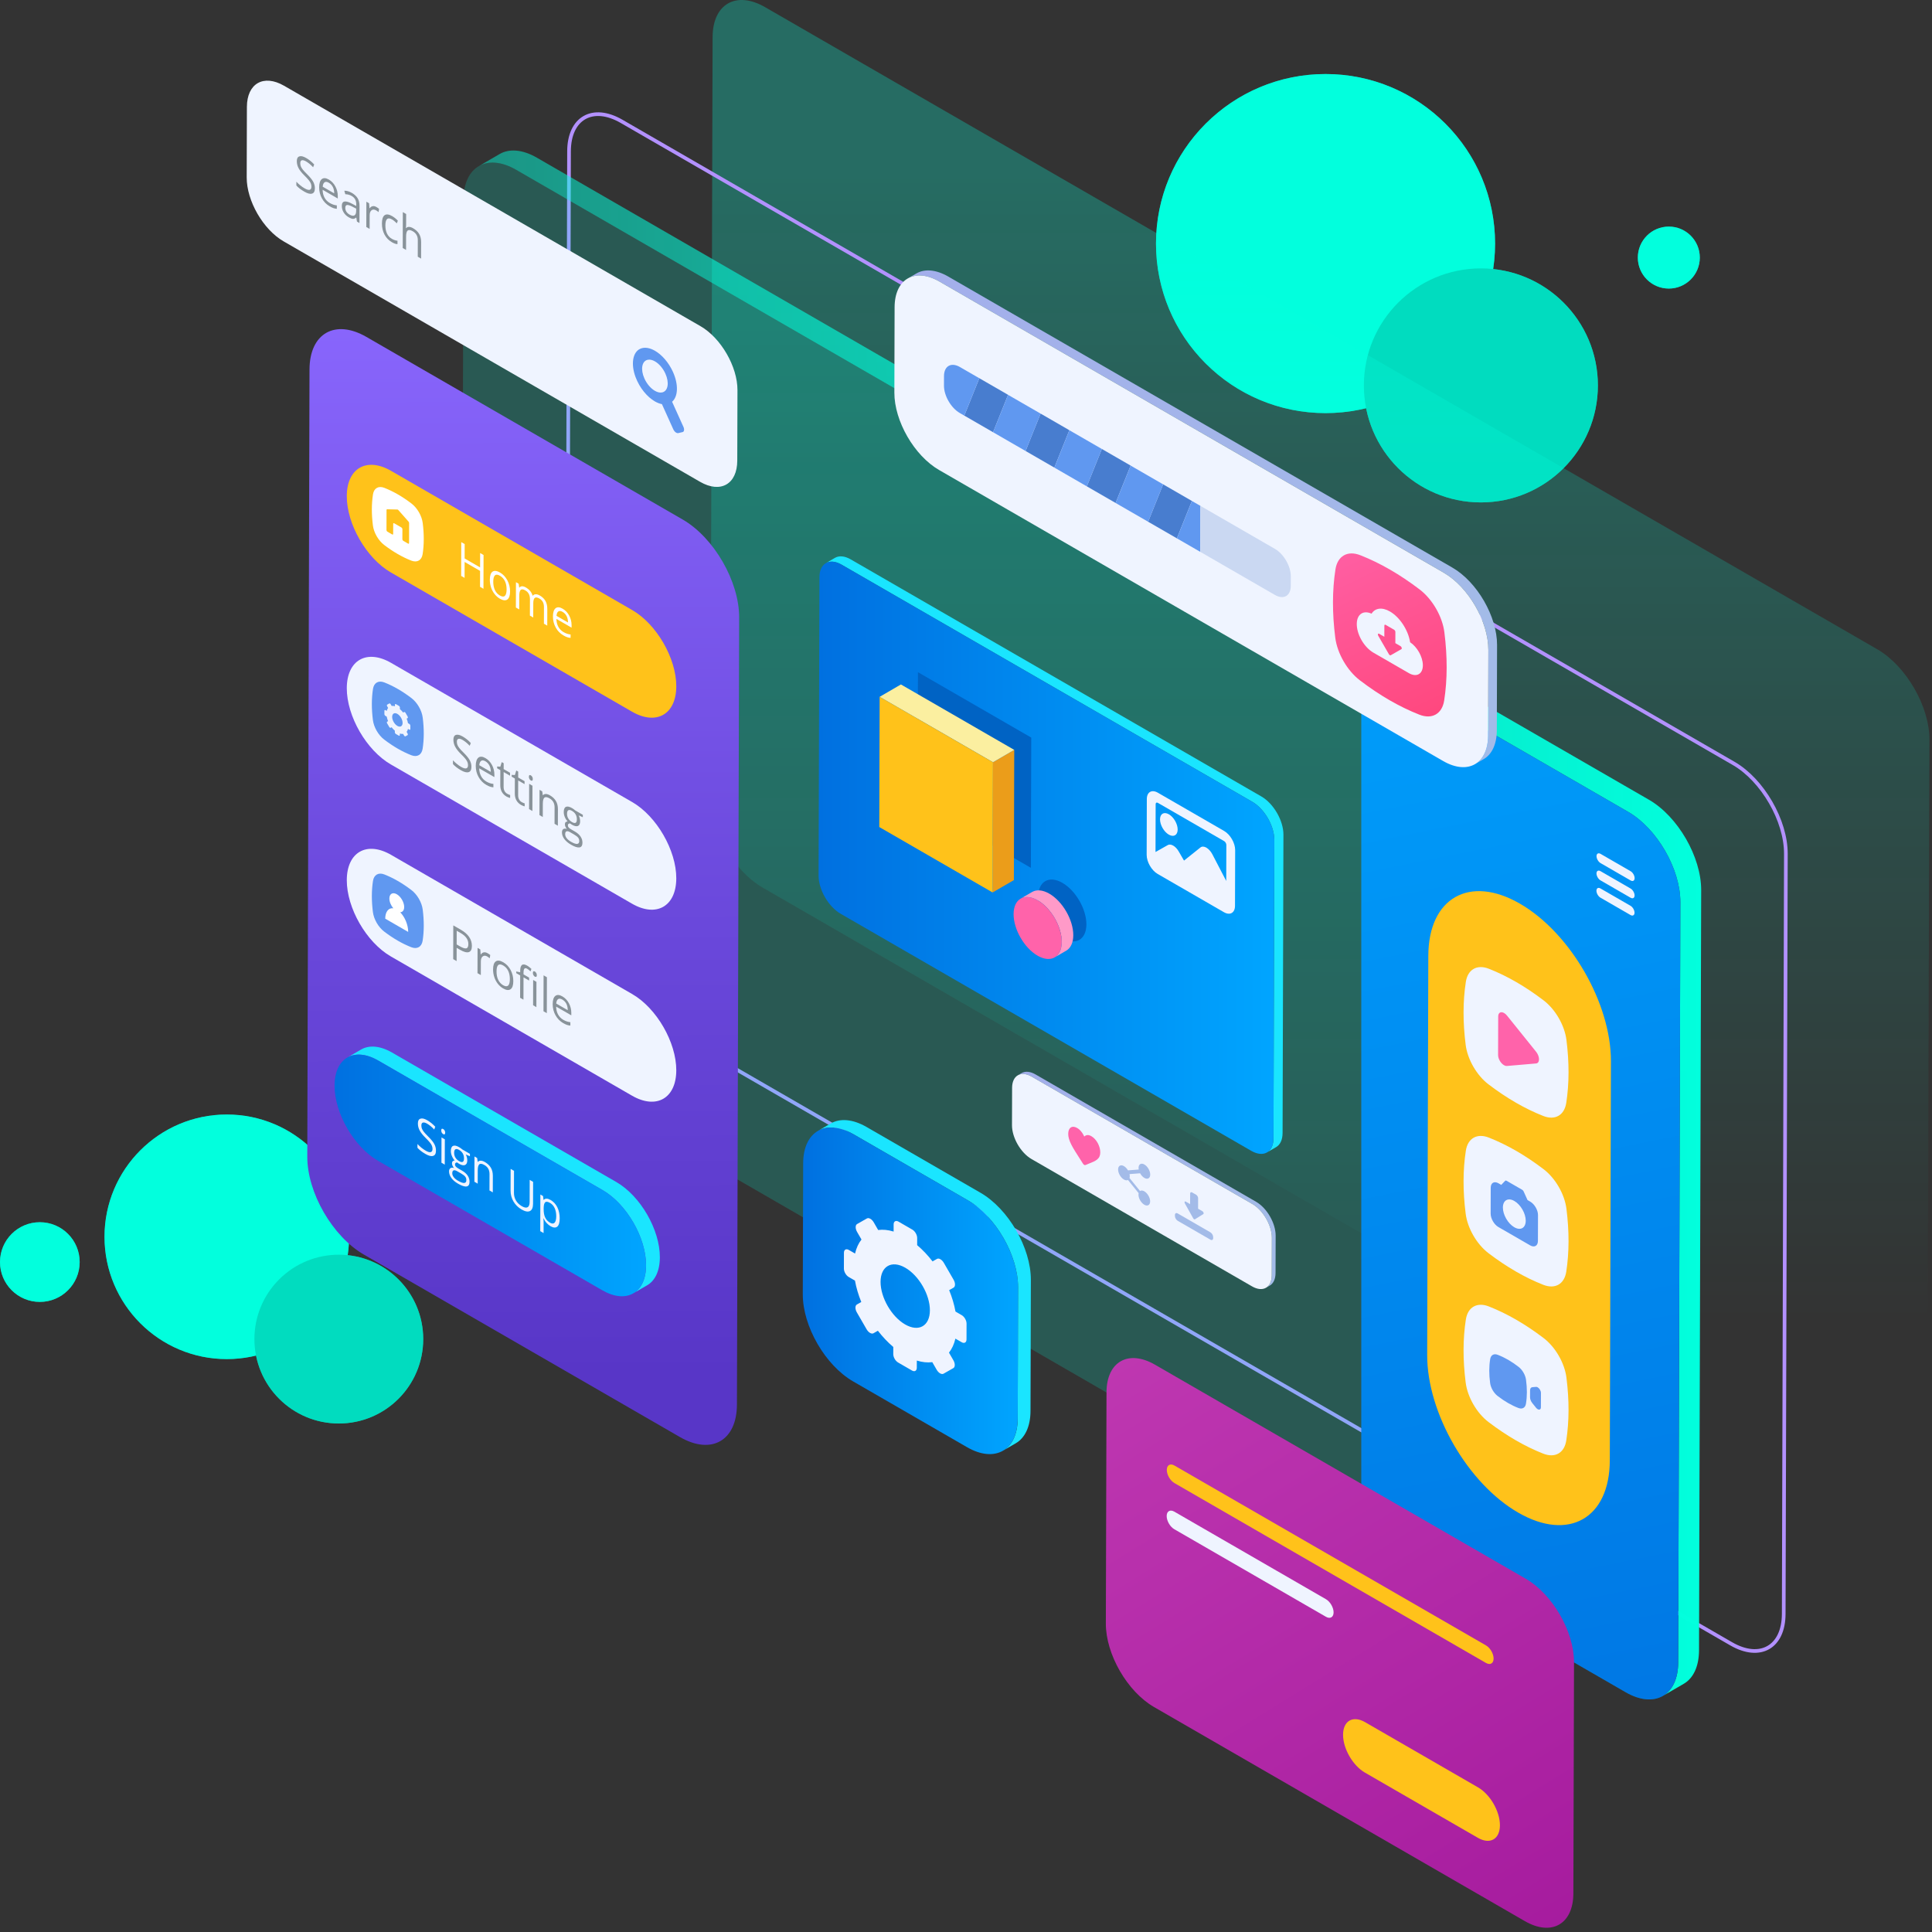 <svg width="292" height="292" viewBox="0 0 292 292" fill="none" xmlns="http://www.w3.org/2000/svg">
<rect x="0" y="0" width="292" height="292" fill="#333333" stroke="none"/>
<path d="M200.341 62.436C214.493 62.436 225.965 50.964 225.965 36.812C225.965 22.66 214.493 11.188 200.341 11.188C186.189 11.188 174.717 22.66 174.717 36.812C174.717 50.964 186.189 62.436 200.341 62.436Z" fill="#02FFDD"/>
<g opacity="0.55">
<path d="M218.456 54.932C228.462 44.926 228.462 28.702 218.456 18.695C208.449 8.688 192.225 8.688 182.218 18.695C172.211 28.702 172.211 44.926 182.218 54.932C192.225 64.939 208.449 64.939 218.456 54.932Z" fill="#02FFDD"/>
</g>
<path d="M223.819 75.933C233.586 75.933 241.503 68.016 241.503 58.249C241.503 48.483 233.586 40.565 223.819 40.565C214.052 40.565 206.135 48.483 206.135 58.249C206.135 68.016 214.052 75.933 223.819 75.933Z" fill="#02FFDD"/>
<g opacity="0.55">
<path d="M223.819 75.933C233.586 75.933 241.503 68.016 241.503 58.249C241.503 48.483 233.586 40.565 223.819 40.565C214.052 40.565 206.135 48.483 206.135 58.249C206.135 68.016 214.052 75.933 223.819 75.933Z" fill="#00BFA5"/>
</g>
<path d="M252.223 43.613C254.809 43.613 256.906 41.516 256.906 38.93C256.906 36.344 254.809 34.247 252.223 34.247C249.637 34.247 247.54 36.344 247.54 38.93C247.54 41.516 249.637 43.613 252.223 43.613Z" fill="#02FFDD"/>
<g opacity="0.55">
<path d="M252.223 43.613C254.809 43.613 256.906 41.516 256.906 38.93C256.906 36.344 254.809 34.247 252.223 34.247C249.637 34.247 247.54 36.344 247.54 38.93C247.54 41.516 249.637 43.613 252.223 43.613Z" fill="#02FFDD"/>
</g>
<path d="M34.277 205.411C44.484 205.411 52.759 197.137 52.759 186.929C52.759 176.722 44.484 168.447 34.277 168.447C24.07 168.447 15.795 176.722 15.795 186.929C15.795 197.137 24.07 205.411 34.277 205.411Z" fill="#02FFDD"/>
<g opacity="0.55">
<path d="M34.277 205.411C44.484 205.411 52.759 197.137 52.759 186.929C52.759 176.722 44.484 168.447 34.277 168.447C24.07 168.447 15.795 176.722 15.795 186.929C15.795 197.137 24.07 205.411 34.277 205.411Z" fill="#02FFDD"/>
</g>
<path d="M12.042 190.747C12.042 194.072 9.346 196.768 6.021 196.768C2.696 196.768 0 194.072 0 190.747C0 187.422 2.696 184.726 6.021 184.726C9.346 184.726 12.042 187.422 12.042 190.747Z" fill="#02FFDD"/>
<g opacity="0.55">
<path d="M12.042 190.747C12.042 194.072 9.346 196.768 6.021 196.768C2.696 196.768 0 194.072 0 190.747C0 187.422 2.696 184.726 6.021 184.726C9.346 184.726 12.042 187.422 12.042 190.747Z" fill="#02FFDD"/>
</g>
<path d="M51.211 215.145C58.255 215.145 63.966 209.435 63.966 202.39C63.966 195.346 58.255 189.635 51.211 189.635C44.167 189.635 38.456 195.346 38.456 202.39C38.456 209.435 44.167 215.145 51.211 215.145Z" fill="#02FFDD"/>
<g opacity="0.55">
<path d="M60.226 211.409C65.207 206.428 65.207 198.352 60.226 193.371C55.245 188.39 47.169 188.39 42.188 193.371C37.207 198.352 37.207 206.428 42.188 211.409C47.169 216.39 55.245 216.39 60.226 211.409Z" fill="#00BFA5"/>
</g>
<g opacity="0.28">
<path d="M283.723 98.127C288.094 100.651 291.627 106.771 291.613 111.793L291.287 226.668C291.273 231.691 287.716 233.711 283.345 231.187L115.265 134.146C110.894 131.622 107.361 125.509 107.375 120.486L107.701 5.611C107.715 0.588 111.272 -1.438 115.643 1.085L283.723 98.127Z" fill="url(#paint0_linear_101_76)"/>
</g>
<path d="M262.025 115.382C266.396 117.906 269.929 124.026 269.915 129.048L269.589 243.923C269.575 248.946 266.018 250.966 261.647 248.442L93.567 151.401C89.196 148.877 85.663 142.764 85.677 137.741L86.003 22.866C86.017 17.843 89.574 15.817 93.945 18.34L262.025 115.382Z" stroke="#B391FF" stroke-width="0.555" stroke-miterlimit="10"/>
<path d="M246.077 122.702C250.448 125.226 253.981 131.345 253.967 136.368L253.641 251.243C253.627 256.266 250.07 258.286 245.699 255.762L77.619 158.721C73.248 156.197 69.715 150.084 69.729 145.061L70.055 30.186C70.069 25.163 73.626 23.137 77.997 25.66L246.077 122.702Z" fill="#02FFDD" fill-opacity="0.19"/>
<path d="M249.223 120.874L81.143 23.833C78.943 22.563 76.95 22.445 75.511 23.282L72.366 25.11C73.805 24.273 75.799 24.391 77.998 25.661L246.078 122.702C250.449 125.226 253.982 131.345 253.968 136.368L253.642 251.243C253.635 253.737 252.755 255.49 251.335 256.315L254.481 254.487C255.9 253.662 256.78 251.909 256.788 249.415L257.114 134.54C257.127 129.517 253.594 123.397 249.223 120.874Z" fill="url(#paint1_linear_101_76)"/>
<path d="M103.167 78.511C107.909 81.249 111.731 87.879 111.716 93.327L111.379 212.295C111.364 217.743 107.516 219.936 102.774 217.199L54.991 189.612C50.249 186.874 46.426 180.253 46.442 174.804L46.779 55.836C46.795 50.388 50.642 48.186 55.384 50.923L103.167 78.511Z" fill="url(#paint2_linear_101_76)"/>
<path d="M95.559 92.209C99.241 94.335 102.225 99.503 102.213 103.733C102.201 107.972 99.198 109.683 95.516 107.558L59.068 86.515C55.386 84.389 52.402 79.221 52.414 74.982C52.426 70.751 55.429 69.04 59.111 71.166L95.559 92.209Z" fill="#FFC21A"/>
<path d="M95.559 121.228C99.241 123.354 102.225 128.522 102.213 132.753C102.201 136.992 99.198 138.703 95.516 136.578L59.068 115.535C55.386 113.409 52.402 108.241 52.414 104.002C52.426 99.772 55.429 98.06 59.111 100.186L95.559 121.228Z" fill="#EFF4FF"/>
<path d="M95.559 150.246C99.241 152.372 102.225 157.54 102.213 161.771C102.201 166.01 99.198 167.721 95.516 165.596L59.068 144.552C55.386 142.426 52.402 137.258 52.414 133.019C52.426 128.788 55.429 127.077 59.111 129.203L95.559 150.246Z" fill="#EFF4FF"/>
<path d="M93.16 178.656L59.261 159.085C57.43 158.028 55.77 157.929 54.573 158.625L52.486 159.838C53.684 159.142 55.343 159.24 57.174 160.297L91.072 179.868C94.711 181.969 97.656 187.064 97.644 191.246C97.638 193.322 96.905 194.783 95.722 195.47L97.809 194.257C98.992 193.57 99.725 192.109 99.731 190.033C99.743 185.851 96.799 180.757 93.16 178.656Z" fill="#1AE5FF"/>
<path d="M91.073 179.869C94.712 181.97 97.657 187.065 97.645 191.247C97.633 195.429 94.669 197.112 91.03 195.011L57.132 175.44C53.493 173.339 50.553 168.247 50.565 164.065C50.577 159.883 53.536 158.197 57.175 160.298L91.073 179.869Z" fill="url(#paint3_linear_101_76)"/>
<path d="M64.568 169.31C65.015 169.568 65.417 169.896 65.787 170.293L65.626 170.714C65.263 170.328 64.905 170.033 64.561 169.834C64.286 169.675 64.069 169.624 63.916 169.667C63.762 169.711 63.685 169.857 63.685 170.099C63.684 170.275 63.716 170.433 63.767 170.58C63.824 170.723 63.92 170.881 64.053 171.054C64.187 171.227 64.397 171.451 64.671 171.727C65.137 172.187 65.455 172.577 65.633 172.893C65.805 173.213 65.893 173.55 65.892 173.895C65.891 174.35 65.749 174.614 65.461 174.697C65.179 174.792 64.796 174.695 64.304 174.411C63.78 174.109 63.378 173.796 63.092 173.476L63.094 172.904C63.279 173.099 63.477 173.287 63.687 173.46C63.904 173.629 64.115 173.78 64.325 173.902C64.67 174.101 64.932 174.179 65.105 174.124C65.278 174.077 65.368 173.916 65.369 173.651C65.37 173.475 65.338 173.31 65.274 173.163C65.217 173.012 65.115 172.851 64.968 172.671C64.821 172.491 64.605 172.263 64.311 171.968C63.896 171.56 63.603 171.185 63.425 170.854C63.247 170.516 63.158 170.164 63.159 169.789C63.16 169.393 63.289 169.151 63.551 169.075C63.808 168.988 64.146 169.066 64.568 169.31Z" fill="#EFF4FF"/>
<path d="M66.718 175.732L66.728 171.909L67.233 172.2L67.222 176.023L66.718 175.732Z" fill="#EFF4FF"/>
<path d="M66.985 171.411C66.902 171.363 66.832 171.286 66.775 171.194C66.718 171.095 66.686 170.981 66.686 170.849C66.686 170.717 66.719 170.64 66.776 170.607C66.834 170.581 66.904 170.593 66.987 170.641C67.07 170.689 67.14 170.759 67.197 170.851C67.254 170.95 67.286 171.064 67.286 171.196C67.286 171.328 67.253 171.405 67.196 171.438C67.139 171.463 67.068 171.459 66.985 171.411Z" fill="#EFF4FF"/>
<path d="M71.025 174.39L71.024 174.757L70.404 174.487C70.461 174.601 70.512 174.733 70.556 174.891C70.6 175.049 70.625 175.21 70.625 175.379C70.624 175.753 70.508 175.98 70.284 176.079C70.066 176.174 69.76 176.114 69.37 175.889C69.268 175.83 69.179 175.764 69.089 175.697C68.872 175.696 68.769 175.806 68.768 176.004C68.768 176.107 68.799 176.206 68.876 176.294C68.952 176.39 69.08 176.493 69.265 176.6L69.852 176.939C70.21 177.145 70.49 177.396 70.681 177.675C70.872 177.962 70.967 178.274 70.966 178.604C70.965 179.03 70.817 179.268 70.523 179.318C70.229 179.368 69.794 179.228 69.226 178.9C68.792 178.649 68.46 178.37 68.224 178.042C67.988 177.722 67.868 177.388 67.869 177.051C67.87 176.816 67.934 176.655 68.069 176.564C68.197 176.462 68.383 176.459 68.613 176.525C68.53 176.433 68.46 176.326 68.403 176.198C68.346 176.077 68.314 175.948 68.314 175.824C68.314 175.685 68.347 175.578 68.417 175.516C68.481 175.45 68.584 175.406 68.718 175.388C68.552 175.211 68.412 174.991 68.304 174.73C68.196 174.477 68.139 174.216 68.14 173.967C68.141 173.549 68.251 173.289 68.475 173.19C68.693 173.088 68.999 173.155 69.402 173.387C69.574 173.487 69.734 173.601 69.874 173.726L71.025 174.39ZM69.086 177.011C68.856 176.878 68.677 176.841 68.549 176.892C68.421 176.943 68.357 177.09 68.356 177.324C68.355 177.529 68.432 177.735 68.585 177.926C68.738 178.125 68.955 178.301 69.236 178.463C69.664 178.71 69.977 178.817 70.182 178.789C70.38 178.757 70.483 178.625 70.484 178.375C70.485 178.162 70.434 177.993 70.319 177.846C70.211 177.703 70 177.537 69.694 177.36L69.086 177.011ZM69.385 175.486C69.877 175.77 70.126 175.635 70.128 175.092C70.13 174.512 69.881 174.082 69.383 173.795C69.147 173.659 68.961 173.625 68.833 173.698C68.705 173.771 68.64 173.954 68.64 174.24C68.639 174.511 68.709 174.75 68.836 174.963C68.97 175.18 69.149 175.35 69.385 175.486Z" fill="#EFF4FF"/>
<path d="M73.279 175.625C73.681 175.857 73.981 176.141 74.185 176.479C74.389 176.817 74.49 177.236 74.488 177.72L74.481 180.215L73.977 179.924L73.984 177.452C73.985 177.144 73.922 176.872 73.801 176.648C73.674 176.42 73.482 176.236 73.221 176.085C72.87 175.882 72.614 175.838 72.454 175.965C72.294 176.086 72.21 176.397 72.208 176.896L72.202 178.899L71.698 178.608L71.709 174.786L72.118 175.022L72.2 175.591L72.226 175.606C72.329 175.482 72.476 175.42 72.661 175.424C72.845 175.426 73.056 175.496 73.279 175.625Z" fill="#EFF4FF"/>
<path d="M80.574 178.625L80.565 181.927C80.563 182.507 80.409 182.88 80.101 183.034C79.794 183.187 79.372 183.113 78.842 182.807C78.306 182.497 77.891 182.089 77.598 181.582C77.312 181.086 77.166 180.539 77.168 179.952L77.177 176.665L77.688 176.96L77.679 180.291C77.678 180.717 77.779 181.098 77.983 181.444C78.187 181.79 78.48 182.076 78.876 182.305C79.253 182.522 79.54 182.571 79.739 182.458C79.944 182.349 80.047 182.077 80.048 181.652L80.057 178.328L80.574 178.625Z" fill="#EFF4FF"/>
<path d="M84.24 182.476C84.475 182.957 84.595 183.511 84.593 184.135C84.591 184.766 84.469 185.18 84.225 185.392C83.975 185.593 83.636 185.574 83.208 185.327C82.991 185.202 82.793 185.043 82.615 184.845C82.43 184.65 82.284 184.419 82.163 184.158L82.125 184.136C82.15 184.378 82.162 184.598 82.161 184.796L82.157 186.366L81.653 186.075L81.669 180.536L82.078 180.772L82.147 181.333L82.173 181.348C82.301 181.216 82.455 181.151 82.628 181.162C82.801 181.166 82.999 181.236 83.222 181.365C83.66 181.619 83.998 181.984 84.24 182.476ZM83.824 184.793C83.984 184.621 84.068 184.295 84.07 183.825C84.071 183.348 83.989 182.933 83.83 182.592C83.665 182.239 83.435 181.982 83.142 181.812C82.804 181.617 82.554 181.576 82.407 181.711C82.253 181.835 82.176 182.136 82.168 182.609V182.734C82.166 183.277 82.242 183.703 82.401 184.022C82.554 184.345 82.802 184.606 83.147 184.805C83.434 184.972 83.657 184.961 83.824 184.793Z" fill="#EFF4FF"/>
<path d="M60.138 74.725C60.819 75.118 61.5 75.574 62.18 76.092C63.062 76.762 63.753 77.958 63.89 79.053C64.103 80.742 64.099 82.31 63.877 83.748C63.734 84.681 63.039 85.077 62.156 84.729C61.475 84.461 60.794 84.13 60.112 83.737C59.431 83.344 58.75 82.888 58.069 82.37C57.187 81.7 56.496 80.503 56.359 79.409C56.146 77.72 56.15 76.152 56.372 74.714C56.515 73.781 57.21 73.385 58.093 73.733C58.775 74.001 59.456 74.332 60.138 74.725Z" fill="white"/>
<path d="M60.132 77.028C60.154 77.041 60.176 77.059 60.197 77.082L61.751 78.842C61.803 78.9 61.835 78.979 61.834 79.044L61.825 82.074C61.825 82.167 61.758 82.206 61.676 82.159L60.963 81.747C60.881 81.699 60.815 81.584 60.815 81.491L60.819 79.979C60.819 79.885 60.753 79.77 60.671 79.723L59.576 79.091C59.494 79.043 59.427 79.081 59.427 79.176L59.423 80.688C59.423 80.781 59.356 80.82 59.274 80.773L58.561 80.362C58.479 80.314 58.413 80.199 58.413 80.106L58.421 77.076C58.421 77.011 58.455 76.97 58.505 76.971L60.065 77.009C60.088 77.008 60.11 77.015 60.132 77.028Z" fill="#FFC21A"/>
<path d="M73.084 83.882L73.07 88.989L72.553 88.69L72.56 86.284L70.223 84.935L70.216 87.341L69.699 87.042L69.713 81.936L70.23 82.235L70.224 84.406L72.561 85.756L72.567 83.584L73.084 83.882Z" fill="white"/>
<path d="M76.68 87.708C76.954 88.219 77.093 88.784 77.091 89.393C77.089 90.017 76.947 90.42 76.672 90.613C76.403 90.803 76.019 90.758 75.54 90.481C75.24 90.308 74.978 90.076 74.749 89.782C74.52 89.488 74.341 89.157 74.215 88.783C74.095 88.412 74.032 88.023 74.033 87.627C74.035 87.003 74.17 86.589 74.439 86.399C74.715 86.213 75.092 86.254 75.571 86.531C76.037 86.8 76.407 87.19 76.68 87.708ZM76.309 90.058C76.476 89.897 76.566 89.574 76.568 89.09C76.569 88.598 76.481 88.18 76.316 87.835C76.144 87.479 75.889 87.207 75.557 87.015C75.225 86.823 74.976 86.804 74.809 86.958C74.642 87.112 74.552 87.427 74.55 87.926C74.549 88.41 74.637 88.836 74.802 89.189C74.974 89.545 75.222 89.814 75.554 90.005C75.887 90.196 76.136 90.215 76.309 90.058Z" fill="white"/>
<path d="M81.598 90.011C81.975 90.228 82.255 90.501 82.44 90.828C82.631 91.166 82.719 91.57 82.718 92.061L82.711 94.556L82.207 94.265L82.214 91.778C82.215 91.47 82.164 91.213 82.05 90.993C81.936 90.773 81.757 90.596 81.521 90.46C81.208 90.279 80.978 90.249 80.824 90.366C80.677 90.487 80.599 90.765 80.598 91.198L80.592 93.333L80.088 93.042L80.095 90.555C80.096 90.247 80.039 89.986 79.925 89.766C79.817 89.549 79.638 89.373 79.396 89.233C79.083 89.052 78.847 89.026 78.699 89.154C78.552 89.289 78.48 89.608 78.479 90.1L78.473 92.11L77.969 91.819L77.98 87.989L78.389 88.225L78.471 88.801L78.497 88.816C78.593 88.681 78.728 88.619 78.9 88.608C79.073 88.605 79.264 88.664 79.481 88.789C79.998 89.088 80.342 89.499 80.501 90.024L80.527 90.039C80.623 89.896 80.771 89.827 80.956 89.816C81.145 89.808 81.355 89.871 81.598 90.011Z" fill="white"/>
<path d="M86.388 94.496L86.387 94.863L84.095 93.54C84.1 93.991 84.201 94.395 84.386 94.737C84.571 95.071 84.838 95.344 85.177 95.539C85.535 95.745 85.892 95.864 86.238 95.894L86.237 96.408C86.064 96.397 85.892 96.363 85.732 96.308C85.572 96.26 85.381 96.164 85.157 96.035C84.665 95.751 84.276 95.358 83.996 94.851C83.71 94.34 83.571 93.782 83.572 93.166C83.574 92.55 83.709 92.143 83.972 91.927C84.235 91.719 84.593 91.742 85.04 92C85.455 92.24 85.787 92.585 86.028 93.041C86.269 93.494 86.389 93.982 86.388 94.496ZM84.109 93.077L85.846 94.08C85.847 93.713 85.778 93.394 85.638 93.122C85.498 92.843 85.294 92.629 85.032 92.478C84.764 92.323 84.546 92.301 84.393 92.41C84.232 92.516 84.136 92.74 84.109 93.077Z" fill="white"/>
<path d="M60.138 104.136C60.819 104.529 61.5 104.985 62.18 105.503C63.062 106.173 63.753 107.369 63.89 108.464C64.103 110.153 64.099 111.721 63.877 113.159C63.734 114.092 63.039 114.488 62.156 114.14C61.475 113.872 60.794 113.541 60.112 113.148C59.431 112.755 58.75 112.299 58.069 111.781C57.187 111.111 56.496 109.915 56.359 108.82C56.146 107.131 56.15 105.563 56.372 104.125C56.515 103.192 57.21 102.796 58.093 103.144C58.775 103.412 59.456 103.743 60.138 104.136Z" fill="#6098F0"/>
<path d="M61.865 109.414C61.951 109.464 62.02 109.584 62.02 109.683L62.019 110.191C62.019 110.29 61.949 110.329 61.863 110.28L61.664 110.165C61.622 110.344 61.552 110.495 61.458 110.613L61.598 110.856C61.658 110.961 61.658 111.074 61.597 111.109L61.283 111.287C61.253 111.304 61.213 111.299 61.173 111.276C61.133 111.253 61.094 111.213 61.063 111.16L60.923 110.917C60.773 110.937 60.607 110.922 60.429 110.867L60.428 111.096C60.428 111.195 60.358 111.234 60.273 111.185L59.831 110.93C59.745 110.881 59.676 110.761 59.676 110.662L59.677 110.433C59.5 110.284 59.335 110.108 59.185 109.914L59.044 109.994C59.014 110.011 58.974 110.006 58.934 109.983C58.894 109.96 58.855 109.92 58.824 109.867L58.512 109.327C58.451 109.222 58.452 109.109 58.513 109.074L58.654 108.994C58.562 108.768 58.492 108.537 58.452 108.31L58.253 108.195C58.167 108.145 58.098 108.025 58.098 107.926L58.099 107.418C58.099 107.319 58.169 107.28 58.255 107.329L58.454 107.444C58.496 107.265 58.566 107.114 58.659 106.996L58.519 106.753C58.459 106.648 58.459 106.535 58.52 106.5L58.834 106.322C58.865 106.305 58.904 106.31 58.944 106.333C58.984 106.356 59.023 106.396 59.054 106.449L59.194 106.692C59.345 106.671 59.511 106.687 59.688 106.742L59.689 106.514C59.689 106.415 59.759 106.375 59.845 106.425L60.287 106.68C60.373 106.729 60.442 106.85 60.441 106.948L60.44 107.176C60.617 107.326 60.783 107.502 60.932 107.696L61.073 107.616C61.103 107.599 61.143 107.604 61.183 107.627C61.223 107.65 61.262 107.69 61.292 107.743L61.604 108.283C61.664 108.388 61.664 108.5 61.603 108.536L61.462 108.616C61.554 108.842 61.624 109.072 61.664 109.3L61.865 109.414ZM60.057 109.712C60.493 109.964 60.847 109.761 60.848 109.26C60.849 108.759 60.498 108.15 60.062 107.898C59.626 107.646 59.272 107.848 59.271 108.349C59.269 108.85 59.621 109.46 60.057 109.712Z" fill="#EFF4FF"/>
<path d="M69.934 111.315C70.375 111.569 70.783 111.893 71.153 112.298L70.992 112.719C70.622 112.329 70.265 112.035 69.92 111.836C69.645 111.677 69.435 111.622 69.281 111.673C69.127 111.717 69.05 111.863 69.05 112.098C69.05 112.274 69.075 112.436 69.132 112.579C69.189 112.73 69.285 112.888 69.418 113.06C69.552 113.233 69.756 113.453 70.036 113.726C70.502 114.186 70.82 114.576 70.992 114.895C71.17 115.218 71.252 115.545 71.251 115.897C71.25 116.345 71.108 116.616 70.827 116.703C70.539 116.787 70.156 116.697 69.67 116.417C69.146 116.115 68.738 115.798 68.458 115.482L68.46 114.91C68.639 115.101 68.843 115.285 69.053 115.458C69.27 115.635 69.481 115.786 69.691 115.907C70.036 116.106 70.298 116.177 70.471 116.129C70.644 116.082 70.734 115.921 70.735 115.657C70.735 115.481 70.704 115.316 70.64 115.162C70.576 115.015 70.475 114.853 70.334 114.677C70.187 114.497 69.971 114.261 69.671 113.971C69.263 113.566 68.963 113.188 68.792 112.853C68.614 112.522 68.525 112.163 68.526 111.788C68.527 111.399 68.656 111.157 68.912 111.07C69.174 110.993 69.513 111.071 69.934 111.315Z" fill="#89939A"/>
<path d="M74.721 117.084L74.72 117.451L72.428 116.128C72.433 116.579 72.534 116.976 72.719 117.317C72.904 117.659 73.171 117.931 73.51 118.126C73.868 118.332 74.225 118.451 74.571 118.474L74.57 118.995C74.391 118.98 74.225 118.943 74.065 118.895C73.905 118.84 73.714 118.751 73.49 118.622C72.998 118.338 72.609 117.937 72.329 117.43C72.043 116.919 71.904 116.361 71.905 115.752C71.907 115.136 72.042 114.722 72.305 114.506C72.568 114.298 72.926 114.321 73.373 114.579C73.788 114.819 74.12 115.172 74.361 115.627C74.602 116.082 74.722 116.563 74.721 117.084ZM72.435 115.654L74.178 116.66C74.179 116.301 74.11 115.981 73.97 115.702C73.83 115.43 73.626 115.209 73.364 115.058C73.096 114.903 72.878 114.881 72.725 114.99C72.565 115.104 72.468 115.32 72.435 115.654Z" fill="#89939A"/>
<path d="M76.126 115.353L76.123 116.241L77.087 116.798L77.086 117.246L76.122 116.689L76.116 118.941C76.115 119.168 76.16 119.37 76.255 119.55C76.35 119.73 76.484 119.866 76.65 119.962C76.739 120.014 76.822 120.054 76.905 120.087C76.988 120.12 77.052 120.142 77.103 120.157L77.102 120.597C77.044 120.593 76.968 120.578 76.859 120.53C76.757 120.493 76.661 120.452 76.572 120.401C75.927 120.029 75.609 119.448 75.611 118.67L75.617 116.396L75.138 116.12L75.139 115.841L75.619 115.875L75.832 115.182L76.126 115.353Z" fill="#89939A"/>
<path d="M78.322 116.621L78.319 117.509L79.283 118.066L79.282 118.514L78.318 117.957L78.312 120.209C78.311 120.436 78.356 120.638 78.451 120.818C78.546 120.998 78.674 121.13 78.84 121.226C78.929 121.278 79.019 121.322 79.102 121.355C79.185 121.388 79.249 121.41 79.3 121.425L79.299 121.865C79.241 121.861 79.165 121.846 79.056 121.798C78.947 121.757 78.852 121.717 78.769 121.669C78.124 121.297 77.806 120.716 77.808 119.938L77.814 117.664L77.335 117.388L77.336 117.109L77.816 117.143L78.029 116.45L78.322 116.621Z" fill="#89939A"/>
<path d="M79.963 122.286L79.973 118.463L80.478 118.754L80.467 122.577L79.963 122.286Z" fill="#89939A"/>
<path d="M80.231 117.958C80.148 117.91 80.071 117.836 80.021 117.741C79.964 117.649 79.932 117.528 79.932 117.403C79.932 117.264 79.965 117.187 80.022 117.161C80.073 117.124 80.15 117.139 80.233 117.187C80.31 117.231 80.38 117.308 80.443 117.404C80.5 117.503 80.526 117.613 80.525 117.745C80.525 117.87 80.499 117.958 80.441 117.983C80.378 118.013 80.307 118.002 80.231 117.958Z" fill="#89939A"/>
<path d="M83.121 120.207C83.517 120.436 83.823 120.723 84.02 121.064C84.224 121.402 84.325 121.813 84.323 122.305L84.316 124.8L83.812 124.509L83.819 122.036C83.82 121.721 83.757 121.456 83.636 121.232C83.515 121.008 83.317 120.813 83.056 120.662C82.711 120.463 82.456 120.426 82.289 120.55C82.129 120.671 82.045 120.982 82.043 121.481L82.037 123.484L81.533 123.193L81.544 119.371L81.953 119.607L82.035 120.176L82.061 120.191C82.164 120.059 82.311 120.005 82.496 120.001C82.681 120.004 82.891 120.075 83.121 120.207Z" fill="#89939A"/>
<path d="M88.088 123.149L88.087 123.516L87.467 123.239C87.524 123.353 87.575 123.492 87.619 123.65C87.663 123.808 87.682 123.966 87.682 124.127C87.681 124.501 87.572 124.739 87.347 124.838C87.123 124.929 86.816 124.862 86.427 124.637C86.331 124.582 86.236 124.519 86.153 124.449C85.936 124.456 85.827 124.554 85.826 124.753C85.826 124.863 85.864 124.959 85.94 125.054C86.016 125.15 86.144 125.245 86.323 125.349L86.91 125.688C87.274 125.898 87.548 126.145 87.746 126.435C87.937 126.722 88.032 127.026 88.031 127.364C88.03 127.782 87.882 128.02 87.588 128.078C87.287 128.125 86.859 127.988 86.291 127.66C85.857 127.409 85.519 127.119 85.283 126.799C85.047 126.479 84.933 126.149 84.934 125.804C84.935 125.577 84.999 125.408 85.127 125.313C85.262 125.222 85.441 125.208 85.677 125.285C85.594 125.193 85.518 125.083 85.461 124.954C85.404 124.825 85.379 124.708 85.379 124.583C85.379 124.444 85.412 124.337 85.476 124.271C85.54 124.205 85.643 124.161 85.783 124.147C85.611 123.959 85.471 123.746 85.363 123.486C85.255 123.225 85.205 122.976 85.205 122.726C85.206 122.308 85.316 122.048 85.533 121.946C85.751 121.844 86.064 121.907 86.466 122.139C86.638 122.239 86.798 122.353 86.932 122.481L88.088 123.149ZM86.15 125.77C85.92 125.637 85.741 125.6 85.613 125.651C85.485 125.702 85.421 125.841 85.42 126.076C85.419 126.289 85.496 126.487 85.649 126.686C85.796 126.874 86.012 127.058 86.3 127.223C86.721 127.466 87.034 127.574 87.239 127.545C87.444 127.516 87.546 127.377 87.547 127.128C87.548 126.923 87.491 126.743 87.382 126.607C87.267 126.46 87.057 126.294 86.75 126.117L86.15 125.77ZM86.448 124.245C86.94 124.529 87.183 124.39 87.185 123.84C87.187 123.268 86.938 122.838 86.44 122.55C86.204 122.414 86.025 122.384 85.897 122.457C85.769 122.53 85.704 122.706 85.704 122.999C85.703 123.263 85.767 123.505 85.9 123.715C86.027 123.928 86.212 124.108 86.448 124.245Z" fill="#89939A"/>
<path d="M60.138 133.155C60.819 133.548 61.5 134.004 62.18 134.522C63.062 135.192 63.753 136.389 63.89 137.483C64.103 139.172 64.099 140.74 63.877 142.178C63.734 143.111 63.039 143.507 62.156 143.159C61.475 142.891 60.794 142.56 60.112 142.167C59.431 141.774 58.75 141.318 58.069 140.8C57.187 140.13 56.496 138.933 56.359 137.839C56.146 136.15 56.15 134.582 56.372 133.144C56.515 132.211 57.21 131.815 58.093 132.163C58.775 132.431 59.456 132.762 60.138 133.155Z" fill="#6098F0"/>
<path d="M59.972 135.156C60.59 135.513 61.09 136.379 61.088 137.089C61.087 137.582 60.842 137.869 60.486 137.88C61.188 138.59 61.696 139.785 61.693 140.849L58.224 138.846C58.227 137.782 58.741 137.176 59.444 137.278C59.09 136.857 58.848 136.289 58.85 135.797C58.853 135.087 59.354 134.8 59.972 135.156Z" fill="white"/>
<path d="M69.66 140.524C70.771 141.165 71.325 141.978 71.322 142.976C71.321 143.49 71.166 143.797 70.859 143.899C70.552 144.001 70.111 143.886 69.543 143.558L69.019 143.256L69.013 145.259L68.496 144.96L68.51 139.861L69.66 140.524ZM70.477 143.333C70.682 143.282 70.785 143.062 70.786 142.688C70.787 142.351 70.692 142.046 70.501 141.774C70.31 141.495 70.01 141.241 69.601 141.005L69.026 140.673L69.02 142.742L69.486 143.011C69.94 143.273 70.272 143.384 70.477 143.333Z" fill="#89939A"/>
<path d="M73.692 144.065C73.839 144.15 73.973 144.235 74.094 144.334L74.022 144.829C73.882 144.719 73.76 144.627 73.658 144.568C73.39 144.413 73.153 144.401 72.961 144.548C72.769 144.687 72.678 144.951 72.677 145.325L72.671 147.372L72.167 147.081L72.178 143.259L72.593 143.499L72.648 144.244L72.674 144.259C72.796 144.08 72.943 143.966 73.123 143.937C73.296 143.902 73.487 143.947 73.692 144.065Z" fill="#89939A"/>
<path d="M77.176 146.606C77.449 147.124 77.582 147.678 77.581 148.287C77.579 148.911 77.444 149.317 77.168 149.511C76.892 149.705 76.515 149.663 76.03 149.383C75.736 149.213 75.468 148.978 75.239 148.684C75.01 148.39 74.831 148.059 74.711 147.688C74.584 147.313 74.521 146.924 74.522 146.521C74.524 145.897 74.659 145.491 74.935 145.304C75.204 145.107 75.581 145.155 76.067 145.436C76.533 145.705 76.903 146.095 77.176 146.606ZM76.799 148.96C76.972 148.803 77.056 148.476 77.058 147.985C77.059 147.501 76.977 147.086 76.806 146.73C76.634 146.381 76.386 146.113 76.047 145.917C75.721 145.729 75.472 145.71 75.299 145.86C75.132 146.006 75.048 146.333 75.047 146.824C75.046 147.316 75.128 147.738 75.299 148.087C75.471 148.443 75.719 148.719 76.045 148.907C76.376 149.098 76.626 149.11 76.799 148.96Z" fill="#89939A"/>
<path d="M80.57 151.931L80.58 148.109L81.078 148.396L81.068 152.219L80.57 151.931Z" fill="#89939A"/>
<path d="M80.831 147.607C80.748 147.559 80.678 147.482 80.621 147.383C80.564 147.291 80.538 147.181 80.539 147.049C80.539 146.917 80.565 146.836 80.623 146.803C80.681 146.777 80.751 146.781 80.834 146.829C80.917 146.877 80.987 146.954 81.044 147.046C81.108 147.149 81.133 147.259 81.133 147.391C81.133 147.523 81.107 147.604 81.043 147.626C80.985 147.658 80.914 147.655 80.831 147.607Z" fill="#89939A"/>
<path d="M78.621 146.742C78.624 145.803 78.983 145.54 79.698 145.953C79.87 146.053 80.081 146.218 80.317 146.435L80.182 146.82C79.991 146.636 79.825 146.504 79.684 146.422C79.492 146.311 79.352 146.304 79.262 146.399C79.172 146.494 79.127 146.703 79.126 147.019L79.125 147.268L79.968 147.755L79.967 148.203L79.124 147.716L79.114 151.091L78.61 150.8L78.62 147.425L78.026 147.082L78.027 146.825L78.621 146.955V146.742Z" fill="#89939A"/>
<path d="M82.66 147.7L82.645 153.129L82.14 152.838L82.156 147.409L82.66 147.7Z" fill="#89939A"/>
<path d="M86.347 153.092L86.346 153.459L84.054 152.136C84.066 152.591 84.16 152.991 84.345 153.325C84.536 153.67 84.797 153.939 85.136 154.134C85.494 154.34 85.851 154.459 86.203 154.493L86.202 155.007C86.023 154.992 85.857 154.962 85.697 154.907C85.537 154.852 85.346 154.763 85.122 154.634C84.624 154.346 84.241 153.949 83.955 153.439C83.675 152.939 83.53 152.37 83.531 151.761C83.533 151.145 83.668 150.731 83.931 150.522C84.2 150.31 84.552 150.337 84.999 150.595C85.414 150.835 85.746 151.18 85.987 151.636C86.229 152.09 86.349 152.578 86.347 153.092ZM84.068 151.673L85.805 152.676C85.806 152.309 85.737 151.99 85.597 151.711C85.457 151.439 85.253 151.226 84.991 151.075C84.723 150.92 84.512 150.894 84.352 151.007C84.192 151.112 84.095 151.336 84.068 151.673Z" fill="#89939A"/>
<path d="M105.88 49.303C108.972 51.088 111.47 55.415 111.46 58.968L111.43 69.622C111.42 73.175 108.905 74.608 105.813 72.823L42.866 36.48C39.774 34.695 37.276 30.368 37.286 26.815L37.316 16.161C37.326 12.608 39.841 11.175 42.933 12.96L105.88 49.303Z" fill="#EFF4FF"/>
<path d="M103.295 64.523C103.464 64.901 103.407 65.252 103.163 65.306L102.507 65.46C102.412 65.481 102.303 65.455 102.195 65.393C102.026 65.295 101.86 65.109 101.757 64.878L100.043 61.08C99.695 61.015 99.334 60.873 98.975 60.666C97.815 59.996 96.677 58.644 96.058 56.993C95.322 55.023 95.624 53.212 96.775 52.708C97.423 52.425 98.212 52.566 98.99 53.016C100.036 53.62 101.064 54.779 101.71 56.211C102.576 58.132 102.481 59.945 101.58 60.721L103.295 64.523ZM100.095 59.306C100.97 59.101 101.184 57.836 100.57 56.476C100.196 55.643 99.598 54.969 98.99 54.618C98.605 54.395 98.215 54.302 97.875 54.381C97 54.586 96.786 55.851 97.397 57.209C97.773 58.044 98.371 58.719 98.98 59.07C99.365 59.292 99.755 59.385 100.095 59.306Z" fill="#6098F0"/>
<path d="M46.267 23.875C46.714 24.133 47.116 24.453 47.486 24.858L47.325 25.279C46.962 24.893 46.604 24.598 46.26 24.399C45.985 24.24 45.768 24.181 45.615 24.225C45.461 24.276 45.384 24.415 45.384 24.657C45.383 24.833 45.409 24.995 45.466 25.138C45.523 25.289 45.619 25.447 45.752 25.619C45.886 25.784 46.096 26.016 46.37 26.285C46.836 26.745 47.154 27.135 47.332 27.458C47.504 27.778 47.592 28.108 47.591 28.46C47.59 28.908 47.448 29.179 47.16 29.262C46.878 29.349 46.495 29.253 46.01 28.973C45.48 28.667 45.078 28.361 44.791 28.034L44.793 27.462C44.978 27.664 45.176 27.845 45.393 28.021C45.604 28.194 45.814 28.338 46.025 28.459C46.37 28.658 46.632 28.736 46.805 28.689C46.978 28.634 47.068 28.481 47.069 28.209C47.07 28.033 47.038 27.875 46.974 27.721C46.917 27.578 46.815 27.416 46.668 27.236C46.521 27.056 46.305 26.82 46.011 26.526C45.596 26.118 45.303 25.75 45.125 25.412C44.947 25.074 44.858 24.722 44.859 24.347C44.86 23.951 44.989 23.716 45.251 23.633C45.507 23.546 45.845 23.632 46.267 23.875Z" fill="#89939A"/>
<path d="M51.053 29.644L51.052 30.004L48.76 28.681C48.771 29.143 48.866 29.536 49.051 29.878C49.242 30.223 49.503 30.485 49.842 30.68C50.2 30.886 50.557 31.012 50.909 31.039L50.908 31.56C50.729 31.545 50.556 31.504 50.397 31.456C50.244 31.404 50.052 31.308 49.822 31.176C49.33 30.892 48.941 30.499 48.661 29.991C48.375 29.48 48.236 28.922 48.237 28.306C48.239 27.697 48.374 27.283 48.637 27.067C48.906 26.862 49.258 26.882 49.705 27.14C50.12 27.38 50.452 27.733 50.693 28.188C50.934 28.642 51.055 29.123 51.053 29.644ZM48.774 28.218L50.511 29.221C50.512 28.854 50.443 28.535 50.303 28.263C50.163 27.984 49.959 27.77 49.697 27.619C49.429 27.464 49.218 27.445 49.058 27.551C48.897 27.657 48.801 27.881 48.774 28.218Z" fill="#89939A"/>
<path d="M54.051 29.957C54.242 30.273 54.337 30.651 54.336 31.099L54.329 33.711L53.952 33.494L53.851 32.892L53.832 32.881C53.665 33.02 53.499 33.086 53.333 33.078C53.167 33.07 52.962 32.989 52.713 32.845C52.381 32.653 52.126 32.41 51.941 32.105C51.75 31.804 51.661 31.473 51.662 31.114C51.664 30.336 52.202 30.242 53.274 30.825L53.842 31.131L53.843 30.896C53.844 30.595 53.787 30.342 53.672 30.129C53.564 29.927 53.379 29.747 53.136 29.607C52.855 29.445 52.542 29.367 52.19 29.355L52.038 28.826C52.204 28.819 52.383 28.842 52.581 28.897C52.773 28.949 52.971 29.034 53.169 29.148C53.567 29.376 53.861 29.648 54.051 29.957ZM53.829 31.886L53.83 31.534L53.326 31.272C52.924 31.054 52.636 30.962 52.457 30.983C52.278 31.005 52.188 31.151 52.187 31.422C52.186 31.627 52.243 31.822 52.352 31.995C52.467 32.171 52.62 32.311 52.818 32.426C53.131 32.607 53.38 32.655 53.559 32.56C53.737 32.465 53.828 32.238 53.829 31.886Z" fill="#89939A"/>
<path d="M56.893 31.289C57.04 31.374 57.174 31.466 57.289 31.562L57.217 32.057C57.083 31.943 56.962 31.858 56.853 31.796C56.585 31.641 56.355 31.633 56.162 31.772C55.97 31.918 55.873 32.171 55.872 32.545L55.866 34.599L55.362 34.308L55.373 30.486L55.788 30.726L55.843 31.464L55.869 31.479C55.997 31.303 56.145 31.197 56.318 31.165C56.491 31.123 56.683 31.168 56.893 31.289Z" fill="#89939A"/>
<path d="M59.275 32.664C59.435 32.756 59.594 32.87 59.76 33.003C59.919 33.139 60.041 33.253 60.13 33.356L59.975 33.759C59.867 33.645 59.745 33.538 59.611 33.424C59.483 33.314 59.362 33.229 59.26 33.17C58.59 32.783 58.25 33.086 58.247 34.077C58.246 34.547 58.328 34.954 58.487 35.296C58.652 35.641 58.901 35.91 59.22 36.094C59.501 36.256 59.782 36.352 60.076 36.383L60.075 36.897C59.851 36.9 59.57 36.804 59.232 36.608C58.753 36.332 58.377 35.945 58.116 35.457C57.855 34.961 57.722 34.407 57.724 33.783C57.726 33.137 57.861 32.723 58.13 32.526C58.4 32.335 58.783 32.381 59.275 32.664Z" fill="#89939A"/>
<path d="M61.386 32.347L61.381 33.99C61.38 34.188 61.367 34.342 61.354 34.467L61.386 34.485C61.482 34.357 61.623 34.291 61.809 34.295C61.994 34.292 62.199 34.358 62.435 34.495C62.844 34.731 63.15 35.018 63.347 35.352C63.551 35.697 63.652 36.109 63.65 36.593L63.643 39.088L63.139 38.797L63.146 36.324C63.147 36.009 63.09 35.741 62.963 35.52C62.842 35.296 62.651 35.105 62.383 34.95C62.038 34.751 61.783 34.714 61.616 34.838C61.456 34.966 61.378 35.281 61.377 35.773L61.371 37.776L60.867 37.485L60.882 32.056L61.386 32.347Z" fill="#89939A"/>
<path d="M190.644 120.379L128.577 84.545C127.648 84.009 126.805 83.959 126.196 84.312L124.82 85.111C125.428 84.757 126.271 84.807 127.201 85.344L189.267 121.178C191.116 122.245 192.606 124.827 192.6 126.947L192.472 172.03C192.469 173.082 192.098 173.823 191.498 174.172L192.874 173.372C193.473 173.024 193.845 172.283 193.848 171.231L193.976 126.148C193.983 124.029 192.493 121.447 190.644 120.379Z" fill="#1AE5FF"/>
<path d="M189.268 121.179C191.117 122.246 192.607 124.828 192.601 126.948L192.473 172.031C192.467 174.151 190.967 175.006 189.118 173.938L127.052 138.104C125.207 137.039 123.713 134.455 123.719 132.335L123.847 87.252C123.853 85.132 125.358 84.28 127.202 85.345L189.268 121.179Z" fill="url(#paint4_linear_101_76)"/>
<path d="M246.077 122.702L205.741 99.414V232.692L245.699 255.762C250.07 258.286 253.627 256.266 253.641 251.243L253.967 136.368C253.982 131.345 250.448 125.225 246.077 122.702Z" fill="url(#paint5_linear_101_76)"/>
<path d="M229.716 136.576C237.341 140.978 243.5 151.647 243.475 160.401L243.304 220.721C243.279 229.482 237.079 233.015 229.455 228.613C221.837 224.215 215.677 213.545 215.702 204.785L215.873 144.465C215.898 135.711 222.098 132.178 229.716 136.576Z" fill="#FFC21A"/>
<path d="M229.16 148.426C230.538 149.222 231.916 150.144 233.292 151.191C235.076 152.547 236.473 154.967 236.75 157.181C237.181 160.599 237.172 163.769 236.723 166.679C236.434 168.567 235.028 169.368 233.242 168.663C231.865 168.121 230.486 167.452 229.108 166.656C227.73 165.86 226.352 164.938 224.976 163.891C223.192 162.535 221.795 160.115 221.518 157.901C221.087 154.483 221.096 151.313 221.545 148.403C221.834 146.515 223.24 145.714 225.026 146.419C226.404 146.961 227.782 147.63 229.16 148.426Z" fill="#EFF4FF"/>
<path d="M229.16 173.944C230.538 174.74 231.916 175.662 233.292 176.709C235.076 178.065 236.473 180.485 236.75 182.699C237.181 186.116 237.172 189.287 236.723 192.197C236.434 194.085 235.028 194.886 233.242 194.181C231.865 193.639 230.486 192.97 229.108 192.174C227.73 191.378 226.352 190.456 224.976 189.409C223.192 188.053 221.795 185.634 221.518 183.419C221.087 180.001 221.096 176.831 221.545 173.921C221.834 172.033 223.24 171.232 225.026 171.937C226.404 172.48 227.782 173.149 229.16 173.944Z" fill="#EFF4FF"/>
<path d="M229.16 199.463C230.538 200.259 231.916 201.181 233.292 202.228C235.076 203.584 236.473 206.004 236.75 208.218C237.181 211.636 237.172 214.806 236.723 217.716C236.434 219.604 235.028 220.405 233.242 219.7C231.865 219.158 230.486 218.489 229.108 217.693C227.73 216.897 226.352 215.975 224.976 214.928C223.192 213.572 221.795 211.152 221.518 208.938C221.087 205.52 221.096 202.35 221.545 199.44C221.834 197.552 223.24 196.751 225.026 197.456C226.404 197.998 227.782 198.668 229.16 199.463Z" fill="#EFF4FF"/>
<path d="M227.332 153.109C227.48 153.195 227.633 153.326 227.776 153.505L232.161 158.955C232.755 159.693 232.752 160.68 232.156 160.732L227.755 161.109C227.611 161.121 227.458 161.077 227.31 160.991C226.844 160.722 226.417 160.046 226.419 159.448L226.436 153.62C226.436 153.021 226.865 152.84 227.332 153.109Z" fill="#FF63AA"/>
<path d="M231.282 181.615C231.927 181.987 232.453 182.896 232.451 183.637L232.44 187.553C232.438 188.294 231.908 188.596 231.264 188.223L226.462 185.45C225.817 185.078 225.293 184.168 225.295 183.427L225.306 179.511C225.308 178.77 225.836 178.47 226.48 178.842L226.896 179.082L227.493 178.461C227.539 178.411 227.617 178.411 227.697 178.458L230.072 179.829C230.154 179.877 230.23 179.965 230.277 180.069L230.868 181.376L231.282 181.615ZM228.867 185.485C229.82 186.035 230.595 185.591 230.598 184.496C230.601 183.401 229.831 182.067 228.878 181.517C227.925 180.967 227.148 181.407 227.144 182.502C227.142 183.597 227.914 184.934 228.867 185.485Z" fill="#6098F0"/>
<path d="M227.938 205.518C228.464 205.822 228.989 206.176 229.514 206.583C230.093 207.028 230.544 207.812 230.641 208.535C230.817 209.846 230.814 211.053 230.631 212.157C230.53 212.77 230.077 213.024 229.497 212.804C228.971 212.604 228.446 212.352 227.92 212.048C227.394 211.744 226.868 211.389 226.342 210.982C225.763 210.533 225.312 209.757 225.215 209.03C225.039 207.719 225.042 206.512 225.225 205.408C225.326 204.799 225.779 204.537 226.359 204.761C226.886 204.962 227.412 205.214 227.938 205.518Z" fill="#6098F0"/>
<path d="M232.406 209.675C232.664 209.824 232.899 210.198 232.898 210.527L232.892 212.695C232.891 213.027 232.654 213.128 232.396 212.979C232.314 212.932 232.23 212.859 232.151 212.761L231.588 212.06C231.38 211.804 231.25 211.47 231.25 211.19L231.253 210.134C231.254 209.858 231.386 209.676 231.594 209.656L232.159 209.61C232.239 209.603 232.324 209.627 232.406 209.675Z" fill="#6098F0"/>
<path d="M246.437 136.902C246.772 137.095 247.042 137.565 247.041 137.947C247.04 138.332 246.769 138.489 246.434 138.296L241.886 135.67C241.554 135.478 241.281 135.007 241.282 134.622C241.283 134.24 241.557 134.084 241.889 134.276L246.437 136.902Z" fill="#EFF4FF"/>
<path d="M246.445 134.29C246.78 134.483 247.05 134.951 247.049 135.335C247.048 135.72 246.777 135.875 246.442 135.681L241.894 133.055C241.562 132.863 241.289 132.395 241.29 132.01C241.291 131.625 241.565 131.472 241.898 131.664L246.445 134.29Z" fill="#EFF4FF"/>
<path d="M246.452 131.676C246.787 131.869 247.057 132.339 247.055 132.724C247.054 133.109 246.783 133.264 246.448 133.07L241.9 130.444C241.568 130.252 241.295 129.783 241.296 129.399C241.297 129.014 241.571 128.858 241.904 129.05L246.452 131.676Z" fill="#EFF4FF"/>
<path d="M219.51 85.787L143.324 41.801C141.441 40.714 139.734 40.613 138.502 41.329L137.186 42.094C138.418 41.378 140.124 41.479 142.008 42.566L218.194 86.552C221.937 88.713 224.96 93.95 224.948 98.25L224.911 111.145C224.905 113.281 224.151 114.784 222.935 115.491L224.251 114.726C225.467 114.019 226.221 112.516 226.228 110.38L226.265 97.485C226.276 93.185 223.253 87.948 219.51 85.787Z" fill="url(#paint6_linear_101_76)"/>
<path d="M218.194 86.552C221.937 88.713 224.96 93.95 224.948 98.25L224.911 111.145C224.899 115.445 221.855 117.18 218.113 115.019L141.927 71.033C138.184 68.872 135.161 63.635 135.173 59.335L135.209 46.44C135.221 42.139 138.265 40.405 142.007 42.566L218.194 86.552Z" fill="#EFF4FF"/>
<path d="M161.622 65.021L159.352 70.671L155.005 68.162L157.275 62.511L161.622 65.021Z" fill="#487DCF"/>
<path d="M180.142 75.714L177.872 81.364L173.525 78.854L175.796 73.204L180.142 75.714Z" fill="#487DCF"/>
<path d="M152.36 59.673L150.09 65.324L145.743 62.814L148.013 57.164L152.36 59.673Z" fill="#487DCF"/>
<path d="M170.885 70.369L168.61 76.016L164.263 73.507L166.533 67.856L170.885 70.369Z" fill="#487DCF"/>
<path d="M181.424 76.454L181.404 83.404L145.058 62.42C143.733 61.655 142.666 59.808 142.671 58.29L142.675 56.839C142.679 55.322 143.753 54.705 145.078 55.47L148.013 57.165L145.743 62.815L150.09 65.325L152.36 59.675L157.276 62.513L155.006 68.163L159.353 70.673L161.623 65.023L166.534 67.858L164.264 73.508L168.611 76.018L170.886 70.37L175.797 73.205L173.527 78.855L177.874 81.365L180.144 75.715L181.424 76.454Z" fill="#6098F0"/>
<path d="M181.405 83.403L181.425 76.453L192.702 82.964C194.027 83.729 195.094 85.582 195.089 87.099L195.085 88.55C195.081 90.067 194.007 90.679 192.682 89.914L181.405 83.403Z" fill="#CAD8F2"/>
<path d="M210.083 86.091C211.575 86.953 213.068 87.951 214.558 89.086C216.49 90.554 218.003 93.175 218.303 95.573C218.77 99.274 218.76 102.708 218.274 105.859C217.961 107.904 216.438 108.771 214.504 108.007C213.012 107.42 211.52 106.695 210.027 105.834C208.535 104.972 207.042 103.974 205.552 102.839C203.62 101.371 202.107 98.75 201.807 96.352C201.34 92.651 201.35 89.217 201.836 86.066C202.149 84.021 203.672 83.153 205.606 83.918C207.098 84.504 208.591 85.229 210.083 86.091Z" fill="url(#paint7_linear_101_76)"/>
<path d="M213.124 97.071C214.187 97.773 215.03 99.259 215.048 100.51C215.07 101.869 214.107 102.413 212.937 101.738L207.579 98.644C206.141 97.814 204.994 95.797 205.065 94.183C205.124 92.795 206.084 92.202 207.294 92.748C207.823 91.906 208.866 91.721 210.069 92.416C211.584 93.291 212.846 95.263 213.124 97.071ZM211.806 98.113C211.928 98.044 211.844 97.754 211.667 97.652L210.891 97.204L210.896 95.514C210.896 95.391 210.808 95.239 210.702 95.177L209.426 94.44C209.319 94.378 209.231 94.429 209.231 94.551L209.226 96.237L208.446 95.791C208.273 95.691 208.188 95.883 208.309 96.093L209.915 98.874C209.953 98.941 210.003 98.992 210.053 99.02C210.103 99.049 210.152 99.055 210.191 99.033L211.806 98.113Z" fill="#EFF4FF"/>
<path d="M176.663 123.072C177.401 123.498 177.995 124.527 177.992 125.375C177.99 126.223 177.392 126.572 176.654 126.146C175.916 125.72 175.322 124.683 175.325 123.835C175.328 122.987 175.926 122.647 176.663 123.072Z" fill="#EFF4FF"/>
<path d="M185.019 125.594C185.934 126.122 186.684 127.412 186.681 128.472L186.657 136.909C186.654 137.969 185.9 138.399 184.984 137.87L174.967 132.087C174.045 131.555 173.302 130.261 173.305 129.201L173.329 120.764C173.332 119.704 174.079 119.278 175.002 119.811L185.019 125.594ZM185.332 133.147L185.348 127.702C185.349 127.49 185.2 127.233 185.016 127.126L174.999 121.343C174.814 121.236 174.665 121.322 174.664 121.534L174.643 128.772L176.493 127.726C176.721 127.592 177.021 127.633 177.32 127.806C177.62 127.979 177.919 128.285 178.145 128.68L178.951 130.068L181.436 128.082C181.664 127.903 181.984 127.917 182.331 128.109C182.679 128.326 183.004 128.669 183.224 129.098L185.332 133.147Z" fill="#EFF4FF"/>
<path d="M189.846 181.635L156.516 162.392C155.692 161.916 154.946 161.872 154.407 162.185L153.831 162.519C154.37 162.206 155.116 162.25 155.94 162.726L189.27 181.969C190.907 182.914 192.23 185.205 192.225 187.087L192.209 192.728C192.206 193.663 191.877 194.32 191.344 194.629L191.92 194.295C192.452 193.986 192.782 193.328 192.785 192.394L192.801 186.753C192.806 184.871 191.483 182.58 189.846 181.635Z" fill="url(#paint8_linear_101_76)"/>
<path d="M189.271 181.969C190.908 182.914 192.231 185.205 192.226 187.087L192.21 192.728C192.205 194.609 190.873 195.368 189.236 194.423L155.906 175.18C154.269 174.235 152.946 171.944 152.951 170.062L152.967 164.421C152.972 162.54 154.304 161.781 155.941 162.726L189.271 181.969Z" fill="#EFF4FF"/>
<path d="M164.945 171.72C165.32 171.936 165.663 172.307 165.913 172.764C166.16 173.218 166.295 173.718 166.294 174.175C166.293 174.646 166.139 174.989 165.81 175.254C165.516 175.492 165.092 175.662 164.603 175.857C164.436 175.924 164.247 176.001 164.05 176.085C163.998 176.107 163.931 176.097 163.862 176.057C163.794 176.018 163.727 175.95 163.675 175.868C163.479 175.557 163.291 175.262 163.125 175.003C162.638 174.244 162.217 173.586 161.925 173.01C161.599 172.366 161.446 171.846 161.448 171.376C161.449 170.919 161.588 170.576 161.837 170.409C162.088 170.242 162.433 170.268 162.808 170.485C163.087 170.646 163.343 170.895 163.569 171.227C163.682 171.393 163.785 171.576 163.875 171.773C163.967 171.681 164.071 171.618 164.184 171.582C164.409 171.511 164.665 171.558 164.945 171.72Z" fill="#FF63AA"/>
<path d="M172.964 176.002C173.45 176.283 173.844 176.966 173.843 177.524C173.842 178.084 173.444 178.308 172.959 178.028C172.703 177.88 172.472 177.621 172.313 177.328L170.715 177.452C170.739 177.559 170.752 177.666 170.752 177.768C170.752 177.871 170.738 177.962 170.713 178.042L172.305 180.006C172.466 179.898 172.697 179.906 172.953 180.054C173.439 180.334 173.833 181.018 173.832 181.576C173.83 182.135 173.433 182.36 172.947 182.08C172.46 181.799 172.067 181.118 172.068 180.558C172.068 180.476 172.078 180.4 172.094 180.333L170.48 178.342C170.321 178.427 170.104 178.411 169.867 178.273C169.381 177.993 168.987 177.311 168.988 176.751C168.99 176.193 169.387 175.967 169.872 176.247C170.11 176.384 170.325 176.619 170.484 176.887L172.104 176.761C172.088 176.675 172.079 176.59 172.079 176.506C172.081 175.947 172.477 175.721 172.964 176.002Z" fill="#A3BBE8"/>
<path d="M182.938 186.253C183.171 186.387 183.359 186.714 183.358 186.981V187.119C183.357 187.387 183.169 187.494 182.936 187.36L177.996 184.508C177.764 184.374 177.575 184.049 177.576 183.781V183.643C177.577 183.375 177.767 183.267 177.999 183.401L182.938 186.253Z" fill="#A3BBE8"/>
<path d="M180.782 180.571C180.947 180.666 181.083 180.9 181.082 181.091L181.078 182.683L181.74 183.065C181.899 183.157 181.979 183.422 181.869 183.492L180.6 184.284C180.565 184.305 180.518 184.3 180.468 184.272C180.42 184.244 180.372 184.194 180.338 184.133L179.078 181.881C178.969 181.685 179.051 181.514 179.209 181.605L179.871 181.987L179.876 180.395C179.877 180.204 180.013 180.127 180.179 180.223L180.782 180.571Z" fill="#A3BBE8"/>
<path d="M155.862 111.479L155.806 131.161L138.678 121.272L138.734 101.591L155.862 111.479Z" fill="#0063C4"/>
<path d="M150.078 115.205L153.292 113.337L153.236 133.018L150.022 134.886L150.078 115.205Z" fill="#EB9D1A"/>
<path d="M132.95 105.316L136.164 103.448L153.292 113.337L150.078 115.205L132.95 105.316Z" fill="#FBEFA0"/>
<path d="M150.078 115.205L150.022 134.886L132.894 124.997L132.95 105.316L150.078 115.205Z" fill="#FFC21A"/>
<path d="M160.569 133.431C162.579 134.591 164.202 137.403 164.196 139.713C164.189 142.022 162.555 142.954 160.546 141.793C158.536 140.633 156.913 137.821 156.919 135.511C156.925 133.202 158.559 132.271 160.569 133.431Z" fill="#0063C4"/>
<path d="M158.587 135.065C157.576 134.481 156.66 134.427 155.998 134.811L154.255 135.824C154.917 135.44 155.833 135.494 156.844 136.078C158.854 137.238 160.477 140.05 160.471 142.36C160.468 143.507 160.063 144.314 159.41 144.694L161.153 143.681C161.806 143.301 162.211 142.494 162.214 141.347C162.22 139.037 160.597 136.225 158.587 135.065Z" fill="#FF9AC8"/>
<path d="M156.843 136.078C158.853 137.238 160.476 140.05 160.47 142.36C160.463 144.669 158.829 145.601 156.82 144.44C154.81 143.28 153.187 140.468 153.193 138.158C153.199 135.849 154.833 134.918 156.843 136.078Z" fill="#FF63AA"/>
<path d="M148.198 180.276L130.981 170.336C128.859 169.111 126.937 168.997 125.55 169.803L123.616 170.927C125.004 170.12 126.926 170.234 129.047 171.46L146.263 181.4C150.48 183.834 153.885 189.733 153.871 194.578L153.815 214.368C153.808 216.771 152.959 218.462 151.59 219.258L153.524 218.134C154.893 217.338 155.742 215.647 155.749 213.244L155.805 193.454C155.819 188.609 152.414 182.711 148.198 180.276Z" fill="#1AE5FF"/>
<path d="M146.263 181.4C150.48 183.834 153.885 189.733 153.871 194.578L153.815 214.368C153.801 219.206 150.374 221.16 146.157 218.725L128.94 208.785C124.724 206.351 121.318 200.452 121.332 195.614L121.388 175.824C121.402 170.979 124.829 169.026 129.046 171.46L146.263 181.4Z" fill="url(#paint9_linear_101_76)"/>
<path d="M145.351 198.77C145.757 199.004 146.085 199.573 146.084 200.039L146.077 202.44C146.076 202.906 145.745 203.095 145.339 202.86L144.399 202.317C144.201 203.165 143.869 203.876 143.427 204.435L144.09 205.583C144.376 206.078 144.374 206.614 144.087 206.778L142.603 207.62C142.459 207.702 142.271 207.676 142.084 207.568C141.896 207.46 141.709 207.269 141.566 207.021L140.903 205.873C140.194 205.969 139.409 205.895 138.569 205.635L138.566 206.718C138.565 207.184 138.237 207.371 137.831 207.137L135.741 205.93C135.335 205.696 135.007 205.13 135.008 204.664L135.011 203.581C134.176 202.874 133.393 202.043 132.683 201.127L132.016 201.507C131.872 201.589 131.684 201.563 131.497 201.455C131.31 201.347 131.122 201.156 130.979 200.908L129.504 198.357C129.218 197.862 129.22 197.325 129.507 197.161L130.174 196.781C129.737 195.714 129.41 194.623 129.218 193.549L128.278 193.006C127.872 192.772 127.544 192.203 127.545 191.737L127.552 189.335C127.553 188.869 127.884 188.68 128.29 188.915L129.23 189.458C129.428 188.61 129.76 187.899 130.202 187.34L129.539 186.192C129.253 185.693 129.255 185.16 129.542 184.997L131.026 184.155C131.17 184.073 131.358 184.099 131.545 184.207C131.733 184.315 131.92 184.506 132.063 184.754L132.726 185.902C133.438 185.804 134.223 185.878 135.06 186.136L135.063 185.056C135.064 184.59 135.395 184.401 135.801 184.636L137.891 185.843C138.297 186.077 138.622 186.644 138.621 187.111L138.618 188.191C139.456 188.9 140.239 189.731 140.946 190.648L141.613 190.268C141.757 190.186 141.945 190.212 142.132 190.32C142.32 190.428 142.507 190.619 142.65 190.867L144.125 193.418C144.411 193.913 144.409 194.446 144.122 194.613L143.455 194.993C143.892 196.06 144.219 197.151 144.412 198.225L145.351 198.77ZM136.803 200.177C138.862 201.366 140.537 200.408 140.543 198.042C140.55 195.676 138.886 192.794 136.827 191.605C134.768 190.416 133.093 191.37 133.087 193.737C133.08 196.103 134.743 198.988 136.803 200.177Z" fill="#EFF4FF"/>
<path d="M230.609 238.614C234.646 240.945 237.908 246.595 237.895 251.234L237.796 286.176C237.783 290.815 234.499 292.686 230.462 290.355L174.423 258.001C170.38 255.667 167.124 250.02 167.137 245.381L167.236 210.44C167.249 205.801 170.527 203.927 174.57 206.261L230.609 238.614Z" fill="url(#paint10_linear_101_76)"/>
<path d="M200.409 241.705C201.044 242.072 201.56 242.964 201.557 243.694C201.555 244.428 201.036 244.724 200.401 244.357L177.479 231.123C176.844 230.756 176.328 229.864 176.331 229.129C176.333 228.399 176.852 228.104 177.487 228.47L200.409 241.705Z" fill="#EFF4FF"/>
<path d="M224.593 248.685C225.228 249.052 225.743 249.944 225.741 250.674C225.739 251.409 225.22 251.699 224.585 251.333L177.499 224.148C176.864 223.781 176.348 222.893 176.35 222.159C176.352 221.429 176.871 221.134 177.506 221.5L224.593 248.685Z" fill="#FFC21A"/>
<path d="M223.388 270.141C225.221 271.199 226.703 273.764 226.697 275.87C226.691 277.976 225.199 278.824 223.366 277.766L206.296 267.911C204.463 266.853 202.983 264.289 202.989 262.183C202.995 260.077 204.485 259.228 206.318 260.286L223.388 270.141Z" fill="#FFC21A"/>
<defs>
<linearGradient id="paint0_linear_101_76" x1="199.495" y1="26.618" x2="199.495" y2="199.512" gradientUnits="userSpaceOnUse">
<stop stop-color="#02FFDD"/>
<stop offset="0.614" stop-color="#02FFDD" stop-opacity="0.386"/>
<stop offset="1" stop-color="#02FFDD" stop-opacity="0"/>
</linearGradient>
<linearGradient id="paint1_linear_101_76" x1="72.365" y1="139.531" x2="257.113" y2="139.531" gradientUnits="userSpaceOnUse">
<stop stop-color="#02FFDD" stop-opacity="0.48"/>
<stop offset="1" stop-color="#02FFDD"/>
</linearGradient>
<linearGradient id="paint2_linear_101_76" x1="78.786" y1="40.499" x2="79.309" y2="207.815" gradientUnits="userSpaceOnUse">
<stop stop-color="#8B68FF"/>
<stop offset="0.614" stop-color="#6947DA"/>
<stop offset="1" stop-color="#5836C7"/>
</linearGradient>
<linearGradient id="paint3_linear_101_76" x1="50.564" y1="177.655" x2="97.644" y2="177.655" gradientUnits="userSpaceOnUse">
<stop stop-color="#0070E0"/>
<stop offset="1" stop-color="#00A5FF"/>
</linearGradient>
<linearGradient id="paint4_linear_101_76" x1="123.719" y1="129.642" x2="192.602" y2="129.642" gradientUnits="userSpaceOnUse">
<stop stop-color="#0070E0"/>
<stop offset="1" stop-color="#00A5FF"/>
</linearGradient>
<linearGradient id="paint5_linear_101_76" x1="251.347" y1="290.837" x2="205.466" y2="62.608" gradientUnits="userSpaceOnUse">
<stop stop-color="#0070E0"/>
<stop offset="1" stop-color="#00A5FF"/>
</linearGradient>
<linearGradient id="paint6_linear_101_76" x1="137.187" y1="78.182" x2="226.264" y2="78.182" gradientUnits="userSpaceOnUse">
<stop stop-color="#A3AEEB"/>
<stop offset="1" stop-color="#A3BBE8"/>
</linearGradient>
<linearGradient id="paint7_linear_101_76" x1="201.217" y1="77.745" x2="219.656" y2="115.752" gradientUnits="userSpaceOnUse">
<stop stop-color="#FF63AA"/>
<stop offset="1" stop-color="#FF4174"/>
</linearGradient>
<linearGradient id="paint8_linear_101_76" x1="153.832" y1="178.308" x2="192.801" y2="178.308" gradientUnits="userSpaceOnUse">
<stop stop-color="#A3AEEB"/>
<stop offset="1" stop-color="#A3BBE8"/>
</linearGradient>
<linearGradient id="paint9_linear_101_76" x1="121.333" y1="195.093" x2="153.872" y2="195.093" gradientUnits="userSpaceOnUse">
<stop stop-color="#0070E0"/>
<stop offset="1" stop-color="#00A5FF"/>
</linearGradient>
<linearGradient id="paint10_linear_101_76" x1="169.974" y1="195.568" x2="238.207" y2="306.153" gradientUnits="userSpaceOnUse">
<stop stop-color="#C039B2"/>
<stop offset="1" stop-color="#A3189C"/>
</linearGradient>
</defs>
</svg>

